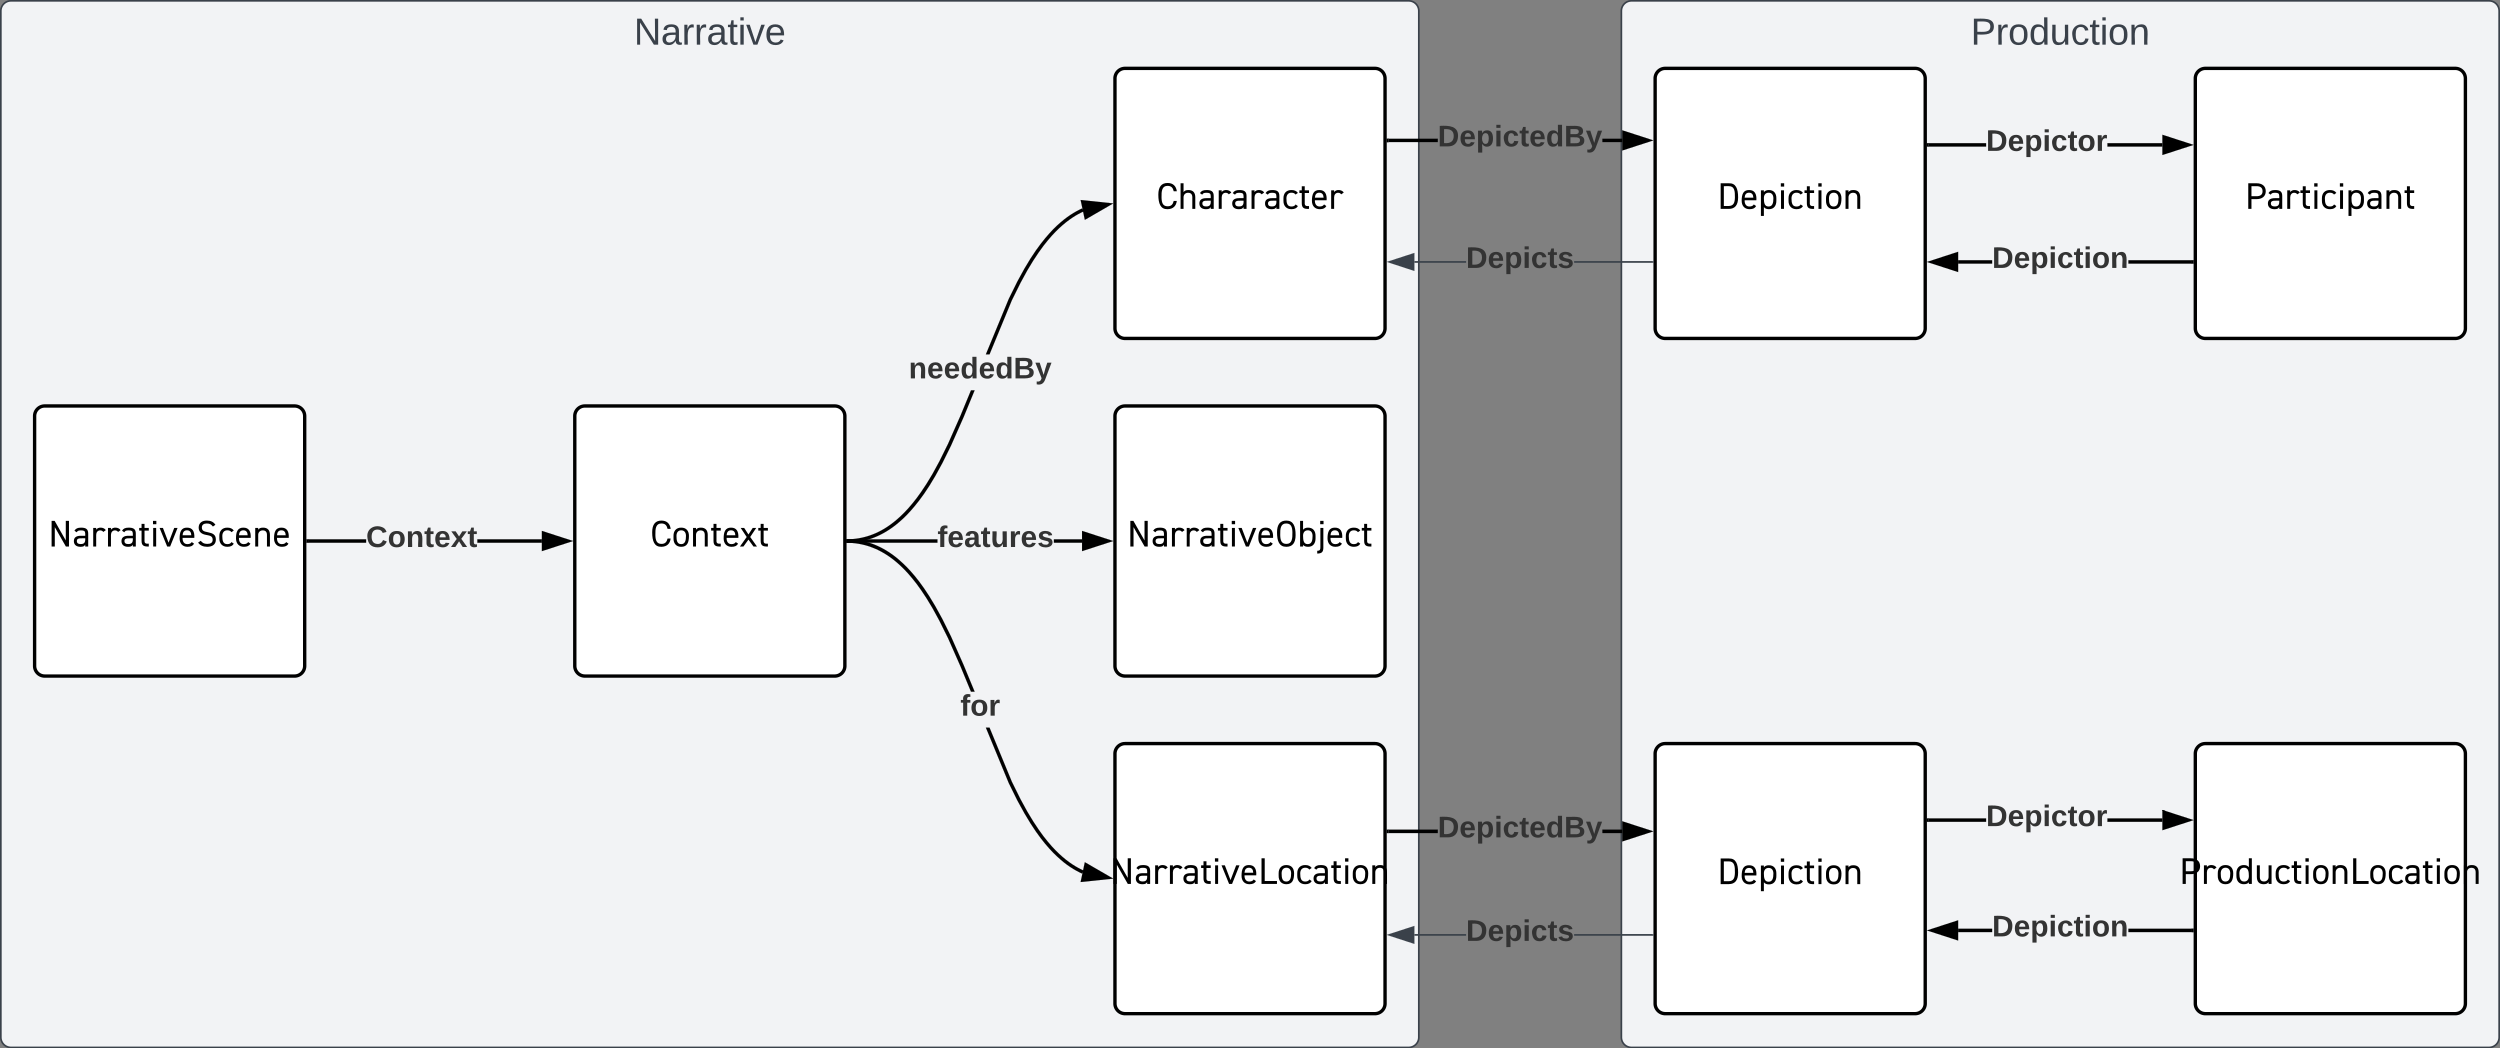 <svg xmlns="http://www.w3.org/2000/svg" xmlns:xlink="http://www.w3.org/1999/xlink" xmlns:lucid="lucid" width="1481" height="621"><rect width="100%" height="100%" fill="#808080" stroke="none"/><g transform="translate(-139.5 -79.5)" lucid:page-tab-id="0_0"><path d="M1100 86a6 6 0 0 1 6-6h508a6 6 0 0 1 6 6v608a6 6 0 0 1-6 6h-508a6 6 0 0 1-6-6z" stroke="#3a414a" fill="#f2f3f5"/><use xlink:href="#a" transform="matrix(1,0,0,1,1108,88) translate(198.975 17.944)"/><path d="M140 86a6 6 0 0 1 6-6h828a6 6 0 0 1 6 6v608a6 6 0 0 1-6 6H146a6 6 0 0 1-6-6z" stroke="#3a414a" fill="#f2f3f5"/><use xlink:href="#b" transform="matrix(1,0,0,1,148,88) translate(367.062 17.944)"/><path d="M160 326a6 6 0 0 1 6-6h148a6 6 0 0 1 6 6v148a6 6 0 0 1-6 6H166a6 6 0 0 1-6-6z" stroke="#000" stroke-width="2" fill="#fff"/><use xlink:href="#c" transform="matrix(1,0,0,1,165,325) translate(3.2 78.249)"/><path d="M480 326a6 6 0 0 1 6-6h148a6 6 0 0 1 6 6v148a6 6 0 0 1-6 6H486a6 6 0 0 1-6-6z" stroke="#000" stroke-width="2" fill="#fff"/><use xlink:href="#d" transform="matrix(1,0,0,1,485,325) translate(39.756 78.249)"/><path d="M710.37 326.54l-7.47 16.9-5.14 10.38-4.15 7.57-3.55 5.88-3.16 4.76L684 376l-2.64 3.32-2.46 2.85-2.3 2.47-2.2 2.15-2.1 1.88-2.02 1.68-1.95 1.48-1.9 1.32-1.85 1.17-1.82 1.05-1.8.94-1.76.83-1.76.74-1.76.65-1.75.57-1.77.5-1.78.4-1.8.35-1.84.27-1.87.2-1.93.12-.95.02-.04-2 .9-.02 1.84-.1 1.8-.2 1.74-.26 1.72-.33 1.7-.4 1.7-.47 1.66-.54 1.68-.63 1.68-.7 1.7-.8 1.72-.9 1.74-1 1.78-1.14 1.83-1.28 1.88-1.43 1.96-1.63 2.04-1.83 2.14-2.1 2.26-2.4 2.4-2.8 2.6-3.26 2.8-3.88 3.12-4.7 3.52-5.8 4.1-7.5 5.1-10.3 7.45-16.84 6.2-15h2.16zm71.1-121.8l-1.57.73-1.72.9-1.74 1-1.78 1.14-1.83 1.28-1.88 1.43-1.96 1.63-2.04 1.83-2.14 2.1-2.26 2.4-2.4 2.8-2.6 3.26-2.8 3.88-3.12 4.7-3.52 5.8-4.1 7.5-5.1 10.3-13.22 32.02h-2.17l13.57-32.85 5.14-10.4 4.15-7.56 3.55-5.88 3.16-4.76L756 224l2.64-3.32 2.46-2.85 2.3-2.47 2.2-2.15 2.1-1.88 2.02-1.68 1.95-1.48 1.9-1.32 1.85-1.17 1.82-1.05 1.8-.94 1.6-.75z" stroke="#000" stroke-width=".05"/><path d="M642.05 400.98L641 401v-2l1-.02z"/><path d="M642.07 401l-1.1.03v-2.05l1.06-.03zm-1.05-1.98v1.96l1-.03-.04-1.95z" stroke="#000" stroke-width=".05"/><path d="M795.84 200.68l-13 7.5-1.92-9.06z"/><path d="M799 200l-16.84 9.74-2.5-11.76zm-15.46 6.63l9.13-5.28-10.5-1.1z" stroke="#000" stroke-width=".05"/><use xlink:href="#e" transform="matrix(1,0,0,1,677.843,289.423) translate(0 14.222)"/><path d="M356.37 401H322v-2h34.37zm104.13 0h-38.2v-2h38.2z" stroke="#000" stroke-width=".05"/><path d="M322.03 401H321v-2h1.03z"/><path d="M322.05 401.02h-1.07v-2.04h1.07zm-1.03-2v1.96h.98v-1.96z" stroke="#000" stroke-width=".05"/><path d="M475.76 400l-14.26 4.63v-9.26z"/><path d="M479 400l-18.5 6v-12zm-16.5 3.26l10.03-3.26-10.03-3.26z" stroke="#000" stroke-width=".05"/><use xlink:href="#f" transform="matrix(1,0,0,1,356.37,389.333) translate(0 14.222)"/><path d="M800 126a6 6 0 0 1 6-6h148a6 6 0 0 1 6 6v148a6 6 0 0 1-6 6H806a6 6 0 0 1-6-6z" stroke="#000" stroke-width="2" fill="#fff"/><use xlink:href="#g" transform="matrix(1,0,0,1,805,125) translate(19.6 78.249)"/><path d="M800 326a6 6 0 0 1 6-6h148a6 6 0 0 1 6 6v148a6 6 0 0 1-6 6H806a6 6 0 0 1-6-6z" stroke="#000" stroke-width="2" fill="#fff"/><use xlink:href="#h" transform="matrix(1,0,0,1,805,325) translate(2.244 78.249)"/><path d="M800 526a6 6 0 0 1 6-6h148a6 6 0 0 1 6 6v148a6 6 0 0 1-6 6H806a6 6 0 0 1-6-6z" stroke="#000" stroke-width="2" fill="#fff"/><use xlink:href="#i" transform="matrix(1,0,0,1,805,525) translate(-7.711 78.133)"/><path d="M694.84 401H642v-2h52.84zm85.66 0h-16.67v-2h16.67z" stroke="#000" stroke-width=".05"/><path d="M642.03 401H641v-2h1.03z"/><path d="M642.05 401.02h-1.07v-2.04h1.07zm-1.02-2v1.96h.97v-1.96z" stroke="#000" stroke-width=".05"/><path d="M795.76 400l-14.26 4.63v-9.26z"/><path d="M799 400l-18.5 6v-12zm-16.5 3.26l10.03-3.26-10.03-3.26z" stroke="#000" stroke-width=".05"/><use xlink:href="#j" transform="matrix(1,0,0,1,694.84,389.333) translate(0 14.222)"/><path d="M738.92 542.6l5.1 10.3 4.1 7.5 3.52 5.8 3.12 4.7 2.8 3.88 2.6 3.27 2.4 2.8 2.26 2.4 2.14 2.1 2.03 1.82 1.95 1.62 1.88 1.42 1.83 1.27 1.78 1.12 1.74 1 1.72.9 1.57.74-.85 1.8-1.6-.74-1.8-.94-1.82-1.05-1.85-1.17-1.9-1.32-1.95-1.48-2-1.68-2.1-1.9-2.2-2.14-2.32-2.47-2.46-2.85-2.64-3.33-2.87-3.96-3.15-4.76-3.56-5.9-4.16-7.55-5.14-10.4-13.57-32.85h2.17zm-95.95-143.56l1.92.12 1.86.2 1.84.27 1.8.34 1.78.42 1.77.48 1.75.57 1.76.66 1.76.75 1.77.83 1.78.94 1.82 1.05 1.85 1.17 1.9 1.32 1.95 1.48 2 1.68 2.1 1.9 2.2 2.14 2.32 2.47 2.46 2.85 2.64 3.33 2.87 3.96 3.15 4.76 3.56 5.9 4.16 7.56 5.14 10.38 7.47 16.9 6.52 15.78h-2.17l-6.2-15-7.44-16.83-5.12-10.3-4.1-7.5-3.52-5.8-3.12-4.7-2.8-3.88-2.6-3.27-2.4-2.8-2.26-2.4-2.14-2.1-2.03-1.82-1.95-1.62-1.88-1.42-1.83-1.27-1.78-1.12-1.74-1-1.72-.9-1.7-.8-1.68-.7-1.68-.64-1.67-.54-1.7-.47-1.7-.4-1.7-.33-1.76-.26-1.78-.2-1.83-.1-.92-.02.04-2z" stroke="#000" stroke-width=".05"/><path d="M642.05 399.02l-.04 2-1-.02v-2z"/><path d="M642.07 399l-.04 2.05-1.05-.03v-2.05zm-1.05 1.98l.96.02.04-1.95-1-.03z" stroke="#000" stroke-width=".05"/><path d="M795.84 599.33l-14.92 1.55 1.93-9.06z"/><path d="M799 600l-19.35 2.02 2.5-11.76zm-16.82-.26l10.5-1.1-9.14-5.27z" stroke="#000" stroke-width=".05"/><use xlink:href="#k" transform="matrix(1,0,0,1,708.411,489.243) translate(0 14.222)"/><path d="M1120 526a6 6 0 0 1 6-6h148a6 6 0 0 1 6 6v148a6 6 0 0 1-6 6h-148a6 6 0 0 1-6-6z" stroke="#000" stroke-width="2" fill="#fff"/><use xlink:href="#l" transform="matrix(1,0,0,1,1125,525) translate(31.944 78.249)"/><path d="M991.24 573H962v-2h29.24zm109.26 0h-11.73v-2h11.73z" stroke="#000" stroke-width=".05"/><path d="M962.03 573H961v-2h1.03z"/><path d="M962.05 573.02h-1.07V571h1.07zm-1.02-2V573h.97V571z" stroke="#000" stroke-width=".05"/><path d="M1115.76 572l-14.26 4.63v-9.26z"/><path d="M1119 572l-18.5 6v-12zm-16.5 3.26l10.03-3.26-10.03-3.26z" stroke="#000" stroke-width=".05"/><use xlink:href="#m" transform="matrix(1,0,0,1,991.236,561.333) translate(0 14.222)"/><path d="M1007.98 633.83h-30.6v-1h30.6zm110.52 0h-46.47v-1h46.47z" stroke="#3a414a" stroke-width=".05" fill="#3a414a"/><path d="M1119 633.83h-.5v-1h.5z" fill="#3a414a"/><path d="M1119.03 633.86h-.57v-1.05h.57zm-.52-1v.95h.47v-.94z" stroke="#3a414a" stroke-width=".05" fill="#3a414a"/><path d="M976.88 637.97l-14.26-4.64 14.26-4.63z" fill="#3a414a"/><path d="M977.38 638.66L961 633.33l16.38-5.32zm-13.14-5.33l12.14 3.95v-7.9z" stroke="#3a414a" stroke-width=".05" fill="#3a414a"/><use xlink:href="#n" transform="matrix(1,0,0,1,1007.975,622.667) translate(0 14.222)"/><path d="M1440 526a6 6 0 0 1 6-6h148a6 6 0 0 1 6 6v148a6 6 0 0 1-6 6h-148a6 6 0 0 1-6-6z" stroke="#000" stroke-width="2" fill="#fff"/><use xlink:href="#o" transform="matrix(1,0,0,1,1445,525) translate(-14.389 78.133)"/><path d="M1316.05 566.33H1282v-2h34.05zm104.45 0h-32.55v-2h32.55z" stroke="#000" stroke-width=".05"/><path d="M1282.03 566.33H1281v-2h1.03z"/><path d="M1282.05 566.36h-1.08v-2.05h1.08zm-1.02-2v1.95h.97v-1.94z" stroke="#000" stroke-width=".05"/><path d="M1435.76 565.33l-14.26 4.64v-9.27z"/><path d="M1439 565.33l-18.5 6v-12zm-16.5 3.26l10.03-3.27-10.03-3.26z" stroke="#000" stroke-width=".05"/><use xlink:href="#p" transform="matrix(1,0,0,1,1316.049,554.667) translate(0 14.222)"/><path d="M1319.63 631.67h-20.13v-2h20.13zm118.37 0h-37.63v-2H1438z" stroke="#000" stroke-width=".05"/><path d="M1439 631.67h-1.03v-2h1.03z"/><path d="M1439.03 631.7h-1.08v-2.06h1.08zm-1.03-2v1.94h.97v-1.95z" stroke="#000" stroke-width=".05"/><path d="M1298.5 635.3l-14.26-4.63 14.26-4.64z"/><path d="M1299.5 636.68l-18.5-6 18.5-6.02zm-12.03-6l10.03 3.25v-6.52z" stroke="#000" stroke-width=".05"/><use xlink:href="#q" transform="matrix(1,0,0,1,1319.628,620) translate(0 14.222)"/><path d="M1120 126a6 6 0 0 1 6-6h148a6 6 0 0 1 6 6v148a6 6 0 0 1-6 6h-148a6 6 0 0 1-6-6z" stroke="#000" stroke-width="2" fill="#fff"/><use xlink:href="#l" transform="matrix(1,0,0,1,1125,125) translate(31.944 78.249)"/><path d="M1440 126a6 6 0 0 1 6-6h148a6 6 0 0 1 6 6v148a6 6 0 0 1-6 6h-148a6 6 0 0 1-6-6z" stroke="#000" stroke-width="2" fill="#fff"/><use xlink:href="#r" transform="matrix(1,0,0,1,1445,125) translate(24.5 78.249)"/><path d="M991.24 163.67H962v-2h29.24zm109.26 0h-11.73v-2h11.73z" stroke="#000" stroke-width=".05"/><path d="M962.03 163.67H961v-2h1.03z"/><path d="M962.05 163.7h-1.07v-2.06h1.07zm-1.02-2v1.94h.97v-1.95z" stroke="#000" stroke-width=".05"/><path d="M1115.76 162.67l-14.26 4.63v-9.27z"/><path d="M1119 162.67l-18.5 6v-12zm-16.5 3.26l10.03-3.26-10.03-3.26z" stroke="#000" stroke-width=".05"/><use xlink:href="#m" transform="matrix(1,0,0,1,991.236,152) translate(0 14.222)"/><path d="M1007.98 235.17h-30.6v-1h30.6zm110.52 0h-46.47v-1h46.47z" stroke="#3a414a" stroke-width=".05" fill="#3a414a"/><path d="M1119 235.17h-.5v-1h.5z" fill="#3a414a"/><path d="M1119.03 235.2h-.57v-1.06h.57zm-.52-1v.94h.47v-.95z" stroke="#3a414a" stroke-width=".05" fill="#3a414a"/><path d="M976.88 239.3l-14.26-4.63 14.26-4.64z" fill="#3a414a"/><path d="M977.38 240L961 234.66l16.38-5.33zm-13.14-5.33l12.14 3.94v-7.88z" stroke="#3a414a" stroke-width=".05" fill="#3a414a"/><use xlink:href="#n" transform="matrix(1,0,0,1,1007.975,224) translate(0 14.222)"/><path d="M1316.05 166.33H1282v-2h34.05zm104.45 0h-32.55v-2h32.55z" stroke="#000" stroke-width=".05"/><path d="M1282.03 166.33H1281v-2h1.03z"/><path d="M1282.05 166.36h-1.08v-2.05h1.08zm-1.02-2v1.95h.97v-1.94z" stroke="#000" stroke-width=".05"/><path d="M1435.76 165.33l-14.26 4.64v-9.27z"/><path d="M1439 165.33l-18.5 6v-12zm-16.5 3.26l10.03-3.27-10.03-3.26z" stroke="#000" stroke-width=".05"/><use xlink:href="#p" transform="matrix(1,0,0,1,1316.049,154.667) translate(0 14.222)"/><path d="M1319.63 235.67h-20.13v-2h20.13zm118.37 0h-37.63v-2H1438z" stroke="#000" stroke-width=".05"/><path d="M1439 235.67h-1.03v-2h1.03z"/><path d="M1439.03 235.7h-1.08v-2.06h1.08zm-1.03-2v1.94h.97v-1.95z" stroke="#000" stroke-width=".05"/><path d="M1298.5 239.3l-14.26-4.63 14.26-4.64z"/><path d="M1299.5 240.68l-18.5-6 18.5-6.03zm-12.03-6l10.03 3.25v-6.52z" stroke="#000" stroke-width=".05"/><use xlink:href="#q" transform="matrix(1,0,0,1,1319.628,224) translate(0 14.222)"/><defs><path fill="#3a414a" d="M30-248c87 1 191-15 191 75 0 78-77 80-158 76V0H30v-248zm33 125c57 0 124 11 124-50 0-59-68-47-124-48v98" id="s"/><path fill="#3a414a" d="M114-163C36-179 61-72 57 0H25l-1-190h30c1 12-1 29 2 39 6-27 23-49 58-41v29" id="t"/><path fill="#3a414a" d="M100-194c62-1 85 37 85 99 1 63-27 99-86 99S16-35 15-95c0-66 28-99 85-99zM99-20c44 1 53-31 53-75 0-43-8-75-51-75s-53 32-53 75 10 74 51 75" id="u"/><path fill="#3a414a" d="M85-194c31 0 48 13 60 33l-1-100h32l1 261h-30c-2-10 0-23-3-31C134-8 116 4 85 4 32 4 16-35 15-94c0-66 23-100 70-100zm9 24c-40 0-46 34-46 75 0 40 6 74 45 74 42 0 51-32 51-76 0-42-9-74-50-73" id="v"/><path fill="#3a414a" d="M84 4C-5 8 30-112 23-190h32v120c0 31 7 50 39 49 72-2 45-101 50-169h31l1 190h-30c-1-10 1-25-2-33-11 22-28 36-60 37" id="w"/><path fill="#3a414a" d="M96-169c-40 0-48 33-48 73s9 75 48 75c24 0 41-14 43-38l32 2c-6 37-31 61-74 61-59 0-76-41-82-99-10-93 101-131 147-64 4 7 5 14 7 22l-32 3c-4-21-16-35-41-35" id="x"/><path fill="#3a414a" d="M59-47c-2 24 18 29 38 22v24C64 9 27 4 27-40v-127H5v-23h24l9-43h21v43h35v23H59v120" id="y"/><path fill="#3a414a" d="M24-231v-30h32v30H24zM24 0v-190h32V0H24" id="z"/><path fill="#3a414a" d="M117-194c89-4 53 116 60 194h-32v-121c0-31-8-49-39-48C34-167 62-67 57 0H25l-1-190h30c1 10-1 24 2 32 11-22 29-35 61-36" id="A"/><g id="a"><use transform="matrix(0.062,0,0,0.062,0,0)" xlink:href="#s"/><use transform="matrix(0.062,0,0,0.062,14.815,0)" xlink:href="#t"/><use transform="matrix(0.062,0,0,0.062,22.16,0)" xlink:href="#u"/><use transform="matrix(0.062,0,0,0.062,34.506,0)" xlink:href="#v"/><use transform="matrix(0.062,0,0,0.062,46.852,0)" xlink:href="#w"/><use transform="matrix(0.062,0,0,0.062,59.198,0)" xlink:href="#x"/><use transform="matrix(0.062,0,0,0.062,70.309,0)" xlink:href="#y"/><use transform="matrix(0.062,0,0,0.062,76.481,0)" xlink:href="#z"/><use transform="matrix(0.062,0,0,0.062,81.358,0)" xlink:href="#u"/><use transform="matrix(0.062,0,0,0.062,93.704,0)" xlink:href="#A"/></g><path fill="#3a414a" d="M190 0L58-211 59 0H30v-248h39L202-35l-2-213h31V0h-41" id="B"/><path fill="#3a414a" d="M141-36C126-15 110 5 73 4 37 3 15-17 15-53c-1-64 63-63 125-63 3-35-9-54-41-54-24 1-41 7-42 31l-33-3c5-37 33-52 76-52 45 0 72 20 72 64v82c-1 20 7 32 28 27v20c-31 9-61-2-59-35zM48-53c0 20 12 33 32 33 41-3 63-29 60-74-43 2-92-5-92 41" id="C"/><path fill="#3a414a" d="M108 0H70L1-190h34L89-25l56-165h34" id="D"/><path fill="#3a414a" d="M100-194c63 0 86 42 84 106H49c0 40 14 67 53 68 26 1 43-12 49-29l28 8c-11 28-37 45-77 45C44 4 14-33 15-96c1-61 26-98 85-98zm52 81c6-60-76-77-97-28-3 7-6 17-6 28h103" id="E"/><g id="b"><use transform="matrix(0.062,0,0,0.062,0,0)" xlink:href="#B"/><use transform="matrix(0.062,0,0,0.062,15.988,0)" xlink:href="#C"/><use transform="matrix(0.062,0,0,0.062,28.333,0)" xlink:href="#t"/><use transform="matrix(0.062,0,0,0.062,35.679,0)" xlink:href="#t"/><use transform="matrix(0.062,0,0,0.062,43.025,0)" xlink:href="#C"/><use transform="matrix(0.062,0,0,0.062,55.37,0)" xlink:href="#y"/><use transform="matrix(0.062,0,0,0.062,61.543,0)" xlink:href="#z"/><use transform="matrix(0.062,0,0,0.062,66.42,0)" xlink:href="#D"/><use transform="matrix(0.062,0,0,0.062,77.531,0)" xlink:href="#E"/></g><path d="M467-163v-527h86V0h-84L171-522V0H85v-690h82" id="F"/><path d="M219 8C111 9 40-44 40-146c0-95 62-143 187-143h119v-58c-2-74-33-85-111-87-71 1-91 8-120 51l-60-42c37-60 84-82 181-83 128 1 190 38 190 161V0h-80v-49C318-4 291 7 219 8zm0-74c103 2 133-44 127-155-96 5-231-25-226 77 0 52 33 78 99 78" id="G"/><path d="M252-434c-66-1-107 53-107 121V0H65v-500h80v49c48-85 215-70 259 11l-68 48c-20-28-48-42-84-42" id="H"/><path d="M280 0C145 6 85-24 85-154v-274H21v-72h64v-110h80v110h115v72H165v254c-6 91 28 102 115 98V0" id="I"/><path d="M160 0H80v-500h80V0zm5-600H75v-90h90v90" id="J"/><path d="M252-102l152-398h90L294 0h-80L10-500h90" id="K"/><path d="M120-232c-4 96 38 168 128 168 58 0 98-19 119-56l62 44C394-17 345 7 254 8 120 9 40-82 40-218c0-172 41-291 198-290 154-1 209 109 198 276H120zm118-204c-73 0-113 45-118 134h235c-4-89-43-134-117-134" id="L"/><path d="M60-512c2-121 91-189 223-186 103 0 179 38 228 113l-67 48c-43-53-76-82-164-83-78 0-134 33-134 108 0 95 67 108 163 128 130 27 214 62 214 199C523-55 430 7 291 8 179 8 97-30 45-105l71-49c49 56 80 82 175 84 97 0 146-37 146-111 0-94-64-111-163-129-143-22-214-89-214-202" id="M"/><path d="M120-284c0 125 20 222 136 220 55 0 92-19 111-56l62 44C399-20 341 8 256 8 121 9 38-82 40-218v-66c-1-138 79-225 216-224 79 0 136 26 173 78l-63 44c-23-33-60-50-110-50-88-1-136 62-136 152" id="N"/><path d="M267-434c-71-1-122 51-122 122V0H65v-500h80v49c30-42 62-56 134-57 121 1 182 70 182 196V0h-80v-311c0-82-38-123-114-123" id="O"/><g id="c"><use transform="matrix(0.022,0,0,0.022,0,0)" xlink:href="#F"/><use transform="matrix(0.022,0,0,0.022,14.178,0)" xlink:href="#G"/><use transform="matrix(0.022,0,0,0.022,25.089,0)" xlink:href="#H"/><use transform="matrix(0.022,0,0,0.022,33.844,0)" xlink:href="#H"/><use transform="matrix(0.022,0,0,0.022,42.378,0)" xlink:href="#G"/><use transform="matrix(0.022,0,0,0.022,53.289,0)" xlink:href="#I"/><use transform="matrix(0.022,0,0,0.022,60.289,0)" xlink:href="#J"/><use transform="matrix(0.022,0,0,0.022,65.622,0)" xlink:href="#K"/><use transform="matrix(0.022,0,0,0.022,76.822,0)" xlink:href="#L"/><use transform="matrix(0.022,0,0,0.022,87.667,0)" xlink:href="#M"/><use transform="matrix(0.022,0,0,0.022,100.356,0)" xlink:href="#N"/><use transform="matrix(0.022,0,0,0.022,110.222,0)" xlink:href="#L"/><use transform="matrix(0.022,0,0,0.022,121.067,0)" xlink:href="#O"/><use transform="matrix(0.022,0,0,0.022,132.756,0)" xlink:href="#L"/></g><path d="M547-215C530-77 448 4 300 8 108 13 50-143 50-383c0-210 83-315 250-315 149 1 229 86 248 223h-84c-21-92-62-144-164-145-154-2-168 142-164 313 3 144 36 237 164 237 102 0 143-55 164-145h83" id="P"/><path d="M248-508c135-1 208 86 208 224C456-109 409 9 248 8 115 9 38-82 40-218v-66c-2-136 75-225 208-224zM120-284c0 121 16 221 128 220 106-1 128-100 128-220 0-90-42-152-128-152-85 0-128 63-128 152" id="Q"/><path d="M286-256L468 0h-94L239-186 104 0H10l182-256L30-500h94l115 177 115-177h94" id="R"/><g id="d"><use transform="matrix(0.022,0,0,0.022,0,0)" xlink:href="#P"/><use transform="matrix(0.022,0,0,0.022,12.844,0)" xlink:href="#Q"/><use transform="matrix(0.022,0,0,0.022,23.867,0)" xlink:href="#O"/><use transform="matrix(0.022,0,0,0.022,35.556,0)" xlink:href="#I"/><use transform="matrix(0.022,0,0,0.022,42.556,0)" xlink:href="#L"/><use transform="matrix(0.022,0,0,0.022,52.867,0)" xlink:href="#R"/><use transform="matrix(0.022,0,0,0.022,63.489,0)" xlink:href="#I"/></g><path fill="#333" d="M135-194c87-1 58 113 63 194h-50c-7-57 23-157-34-157-59 0-34 97-39 157H25l-1-190h47c2 12-1 28 3 38 12-26 28-41 61-42" id="S"/><path fill="#333" d="M185-48c-13 30-37 53-82 52C43 2 14-33 14-96s30-98 90-98c62 0 83 45 84 108H66c0 31 8 55 39 56 18 0 30-7 34-22zm-45-69c5-46-57-63-70-21-2 6-4 13-4 21h74" id="T"/><path fill="#333" d="M88-194c31-1 46 15 58 34l-1-101h50l1 261h-48c-2-10 0-23-3-31C134-8 116 4 84 4 32 4 16-41 15-95c0-56 19-97 73-99zm17 164c33 0 40-30 41-66 1-37-9-64-41-64s-38 30-39 65c0 43 13 65 39 65" id="U"/><path fill="#333" d="M182-130c37 4 62 22 62 59C244 23 116-4 24 0v-248c84 5 203-23 205 63 0 31-19 50-47 55zM76-148c40-3 101 13 101-30 0-44-60-28-101-31v61zm0 110c48-3 116 14 116-37 0-48-69-32-116-35v72" id="V"/><path fill="#333" d="M123 10C108 53 80 86 19 72V37c35 8 53-11 59-39L3-190h52l48 148c12-52 28-100 44-148h51" id="W"/><g id="e"><use transform="matrix(0.049,0,0,0.049,0,0)" xlink:href="#S"/><use transform="matrix(0.049,0,0,0.049,10.815,0)" xlink:href="#T"/><use transform="matrix(0.049,0,0,0.049,20.691,0)" xlink:href="#T"/><use transform="matrix(0.049,0,0,0.049,30.568,0)" xlink:href="#U"/><use transform="matrix(0.049,0,0,0.049,41.383,0)" xlink:href="#T"/><use transform="matrix(0.049,0,0,0.049,51.259,0)" xlink:href="#U"/><use transform="matrix(0.049,0,0,0.049,62.074,0)" xlink:href="#V"/><use transform="matrix(0.049,0,0,0.049,74.864,0)" xlink:href="#W"/></g><path fill="#333" d="M67-125c0 53 21 87 73 88 37 1 54-22 65-47l45 17C233-25 199 4 140 4 58 4 20-42 15-125 8-235 124-281 211-232c18 10 29 29 36 50l-46 12c-8-25-30-41-62-41-52 0-71 34-72 86" id="X"/><path fill="#333" d="M110-194c64 0 96 36 96 99 0 64-35 99-97 99-61 0-95-36-95-99 0-62 34-99 96-99zm-1 164c35 0 45-28 45-65 0-40-10-65-43-65-34 0-45 26-45 65 0 36 10 65 43 65" id="Y"/><path fill="#333" d="M115-3C79 11 28 4 28-45v-112H4v-33h27l15-45h31v45h36v33H77v99c-1 23 16 31 38 25v30" id="Z"/><path fill="#333" d="M144 0l-44-69L55 0H2l70-98-66-92h53l41 62 40-62h54l-67 91 71 99h-54" id="aa"/><g id="f"><use transform="matrix(0.049,0,0,0.049,0,0)" xlink:href="#X"/><use transform="matrix(0.049,0,0,0.049,12.79,0)" xlink:href="#Y"/><use transform="matrix(0.049,0,0,0.049,23.605,0)" xlink:href="#S"/><use transform="matrix(0.049,0,0,0.049,34.42,0)" xlink:href="#Z"/><use transform="matrix(0.049,0,0,0.049,40.296,0)" xlink:href="#T"/><use transform="matrix(0.049,0,0,0.049,50.173,0)" xlink:href="#aa"/><use transform="matrix(0.049,0,0,0.049,60.049,0)" xlink:href="#Z"/></g><path d="M267-434c-71-1-122 51-122 122V0H65v-690h80v239c30-42 62-56 134-57 121 1 182 70 182 196V0h-80v-311c0-82-38-123-114-123" id="ab"/><g id="g"><use transform="matrix(0.022,0,0,0.022,0,0)" xlink:href="#P"/><use transform="matrix(0.022,0,0,0.022,12.844,0)" xlink:href="#ab"/><use transform="matrix(0.022,0,0,0.022,24.533,0)" xlink:href="#G"/><use transform="matrix(0.022,0,0,0.022,35.444,0)" xlink:href="#H"/><use transform="matrix(0.022,0,0,0.022,43.978,0)" xlink:href="#G"/><use transform="matrix(0.022,0,0,0.022,54.889,0)" xlink:href="#H"/><use transform="matrix(0.022,0,0,0.022,63.422,0)" xlink:href="#G"/><use transform="matrix(0.022,0,0,0.022,74.333,0)" xlink:href="#N"/><use transform="matrix(0.022,0,0,0.022,84.2,0)" xlink:href="#I"/><use transform="matrix(0.022,0,0,0.022,91.2,0)" xlink:href="#L"/><use transform="matrix(0.022,0,0,0.022,102.044,0)" xlink:href="#H"/></g><path d="M300-698c192 0 250 151 250 391C550-97 467 8 300 8 108 8 50-143 50-383c0-210 83-315 250-315zm0 78c-154-3-168 142-164 313 3 144 36 235 164 237 154 3 168-142 164-313-3-144-36-235-164-237" id="ac"/><path d="M481-218C482-85 412 9 281 8 217 8 172-9 145-44V0H65v-690h80v240c28-39 73-58 136-58 130 0 202 89 200 224v66zm-336-73c0 124 14 228 128 227 106-1 128-100 128-220 0-90-42-152-128-152-83 0-128 59-128 145" id="ad"/><path d="M0 116c75-1 85-30 85-100v-516h80V36c-2 115-46 153-165 154v-74zm170-716H80v-90h90v90" id="ae"/><g id="h"><use transform="matrix(0.022,0,0,0.022,0,0)" xlink:href="#F"/><use transform="matrix(0.022,0,0,0.022,14.178,0)" xlink:href="#G"/><use transform="matrix(0.022,0,0,0.022,25.089,0)" xlink:href="#H"/><use transform="matrix(0.022,0,0,0.022,33.844,0)" xlink:href="#H"/><use transform="matrix(0.022,0,0,0.022,42.378,0)" xlink:href="#G"/><use transform="matrix(0.022,0,0,0.022,53.289,0)" xlink:href="#I"/><use transform="matrix(0.022,0,0,0.022,60.289,0)" xlink:href="#J"/><use transform="matrix(0.022,0,0,0.022,65.622,0)" xlink:href="#K"/><use transform="matrix(0.022,0,0,0.022,76.822,0)" xlink:href="#L"/><use transform="matrix(0.022,0,0,0.022,87.667,0)" xlink:href="#ac"/><use transform="matrix(0.022,0,0,0.022,101,0)" xlink:href="#ad"/><use transform="matrix(0.022,0,0,0.022,112.578,0)" xlink:href="#ae"/><use transform="matrix(0.022,0,0,0.022,117.8,0)" xlink:href="#L"/><use transform="matrix(0.022,0,0,0.022,128.644,0)" xlink:href="#N"/><use transform="matrix(0.022,0,0,0.022,138.511,0)" xlink:href="#I"/></g><path d="M85-690h86v612h330V0H85v-690" id="af"/><g id="i"><use transform="matrix(0.022,0,0,0.022,0,0)" xlink:href="#F"/><use transform="matrix(0.022,0,0,0.022,14.178,0)" xlink:href="#G"/><use transform="matrix(0.022,0,0,0.022,25.089,0)" xlink:href="#H"/><use transform="matrix(0.022,0,0,0.022,33.844,0)" xlink:href="#H"/><use transform="matrix(0.022,0,0,0.022,42.378,0)" xlink:href="#G"/><use transform="matrix(0.022,0,0,0.022,53.289,0)" xlink:href="#I"/><use transform="matrix(0.022,0,0,0.022,60.289,0)" xlink:href="#J"/><use transform="matrix(0.022,0,0,0.022,65.622,0)" xlink:href="#K"/><use transform="matrix(0.022,0,0,0.022,76.822,0)" xlink:href="#L"/><use transform="matrix(0.022,0,0,0.022,87.667,0)" xlink:href="#af"/><use transform="matrix(0.022,0,0,0.022,98.8,0)" xlink:href="#Q"/><use transform="matrix(0.022,0,0,0.022,109.822,0)" xlink:href="#N"/><use transform="matrix(0.022,0,0,0.022,119.467,0)" xlink:href="#G"/><use transform="matrix(0.022,0,0,0.022,130.378,0)" xlink:href="#I"/><use transform="matrix(0.022,0,0,0.022,137.378,0)" xlink:href="#J"/><use transform="matrix(0.022,0,0,0.022,142.711,0)" xlink:href="#Q"/><use transform="matrix(0.022,0,0,0.022,153.733,0)" xlink:href="#O"/></g><path fill="#333" d="M121-226c-27-7-43 5-38 36h38v33H83V0H34v-157H6v-33h28c-9-59 32-81 87-68v32" id="ag"/><path fill="#333" d="M133-34C117-15 103 5 69 4 32 3 11-16 11-54c-1-60 55-63 116-61 1-26-3-47-28-47-18 1-26 9-28 27l-52-2c7-38 36-58 82-57s74 22 75 68l1 82c-1 14 12 18 25 15v27c-30 8-71 5-69-32zm-48 3c29 0 43-24 42-57-32 0-66-3-65 30 0 17 8 27 23 27" id="ah"/><path fill="#333" d="M85 4C-2 5 27-109 22-190h50c7 57-23 150 33 157 60-5 35-97 40-157h50l1 190h-47c-2-12 1-28-3-38-12 25-28 42-61 42" id="ai"/><path fill="#333" d="M135-150c-39-12-60 13-60 57V0H25l-1-190h47c2 13-1 29 3 40 6-28 27-53 61-41v41" id="aj"/><path fill="#333" d="M137-138c1-29-70-34-71-4 15 46 118 7 119 86 1 83-164 76-172 9l43-7c4 19 20 25 44 25 33 8 57-30 24-41C81-84 22-81 20-136c-2-80 154-74 161-7" id="ak"/><g id="j"><use transform="matrix(0.049,0,0,0.049,0,0)" xlink:href="#ag"/><use transform="matrix(0.049,0,0,0.049,5.877,0)" xlink:href="#T"/><use transform="matrix(0.049,0,0,0.049,15.753,0)" xlink:href="#ah"/><use transform="matrix(0.049,0,0,0.049,25.63,0)" xlink:href="#Z"/><use transform="matrix(0.049,0,0,0.049,31.506,0)" xlink:href="#ai"/><use transform="matrix(0.049,0,0,0.049,42.321,0)" xlink:href="#aj"/><use transform="matrix(0.049,0,0,0.049,49.235,0)" xlink:href="#T"/><use transform="matrix(0.049,0,0,0.049,59.111,0)" xlink:href="#ak"/></g><g id="k"><use transform="matrix(0.049,0,0,0.049,0,0)" xlink:href="#ag"/><use transform="matrix(0.049,0,0,0.049,5.877,0)" xlink:href="#Y"/><use transform="matrix(0.049,0,0,0.049,16.691,0)" xlink:href="#aj"/></g><path d="M305 0H85v-690h220c190-7 250 145 250 381C555-103 472 0 305 0zm164-309c3-169-10-305-164-303H171v534h134c129-5 161-87 164-231" id="al"/><path d="M481-218C482-85 412 9 281 8c-63 0-108-19-136-58v240H65v-690h80v50c28-39 73-58 136-58 130 0 202 89 200 224v66zm-336-73c0 124 14 228 128 227 106-1 128-100 128-220 0-90-42-152-128-152-83 0-128 59-128 145" id="am"/><g id="l"><use transform="matrix(0.022,0,0,0.022,0,0)" xlink:href="#al"/><use transform="matrix(0.022,0,0,0.022,13.444,0)" xlink:href="#L"/><use transform="matrix(0.022,0,0,0.022,24.289,0)" xlink:href="#am"/><use transform="matrix(0.022,0,0,0.022,35.867,0)" xlink:href="#J"/><use transform="matrix(0.022,0,0,0.022,41.2,0)" xlink:href="#N"/><use transform="matrix(0.022,0,0,0.022,51.067,0)" xlink:href="#I"/><use transform="matrix(0.022,0,0,0.022,58.067,0)" xlink:href="#J"/><use transform="matrix(0.022,0,0,0.022,63.4,0)" xlink:href="#Q"/><use transform="matrix(0.022,0,0,0.022,74.422,0)" xlink:href="#O"/></g><path fill="#333" d="M24-248c120-7 223 5 221 122C244-46 201 0 124 0H24v-248zM76-40c74 7 117-18 117-86 0-67-45-88-117-82v168" id="an"/><path fill="#333" d="M135-194c53 0 70 44 70 98 0 56-19 98-73 100-31 1-45-17-59-34 3 33 2 69 2 105H25l-1-265h48c2 10 0 23 3 31 11-24 29-35 60-35zM114-30c33 0 39-31 40-66 0-38-9-64-40-64-56 0-55 130 0 130" id="ao"/><path fill="#333" d="M25-224v-37h50v37H25zM25 0v-190h50V0H25" id="ap"/><path fill="#333" d="M190-63c-7 42-38 67-86 67-59 0-84-38-90-98-12-110 154-137 174-36l-49 2c-2-19-15-32-35-32-30 0-35 28-38 64-6 74 65 87 74 30" id="aq"/><g id="m"><use transform="matrix(0.049,0,0,0.049,0,0)" xlink:href="#an"/><use transform="matrix(0.049,0,0,0.049,12.79,0)" xlink:href="#T"/><use transform="matrix(0.049,0,0,0.049,22.667,0)" xlink:href="#ao"/><use transform="matrix(0.049,0,0,0.049,33.481,0)" xlink:href="#ap"/><use transform="matrix(0.049,0,0,0.049,38.42,0)" xlink:href="#aq"/><use transform="matrix(0.049,0,0,0.049,48.296,0)" xlink:href="#Z"/><use transform="matrix(0.049,0,0,0.049,54.173,0)" xlink:href="#T"/><use transform="matrix(0.049,0,0,0.049,64.049,0)" xlink:href="#U"/><use transform="matrix(0.049,0,0,0.049,74.864,0)" xlink:href="#V"/><use transform="matrix(0.049,0,0,0.049,87.654,0)" xlink:href="#W"/></g><g id="n"><use transform="matrix(0.049,0,0,0.049,0,0)" xlink:href="#an"/><use transform="matrix(0.049,0,0,0.049,12.79,0)" xlink:href="#T"/><use transform="matrix(0.049,0,0,0.049,22.667,0)" xlink:href="#ao"/><use transform="matrix(0.049,0,0,0.049,33.481,0)" xlink:href="#ap"/><use transform="matrix(0.049,0,0,0.049,38.42,0)" xlink:href="#aq"/><use transform="matrix(0.049,0,0,0.049,48.296,0)" xlink:href="#Z"/><use transform="matrix(0.049,0,0,0.049,54.173,0)" xlink:href="#ak"/></g><path d="M556-476c0 141-103 215-251 213H171V0H85v-690h220c148-2 251 72 251 214zM171-612v271h134c110 0 165-45 165-135 0-91-55-136-165-136H171" id="ar"/><path d="M40-284c-2-134 70-224 200-224 63 0 108 19 136 58v-240h80V0h-80v-44C349-9 304 8 240 8 109 9 39-85 40-218v-66zm80 0c0 120 21 219 128 220 85 1 128-60 128-147 0-124-16-226-128-225-86 0-128 62-128 152" id="as"/><path d="M259-66c71 1 122-51 122-122v-312h80V0h-80v-49C351-7 319 7 247 8 126 7 65-62 65-188v-312h80v311c0 82 38 123 114 123" id="at"/><g id="o"><use transform="matrix(0.022,0,0,0.022,0,0)" xlink:href="#ar"/><use transform="matrix(0.022,0,0,0.022,13.067,0)" xlink:href="#H"/><use transform="matrix(0.022,0,0,0.022,21.822,0)" xlink:href="#Q"/><use transform="matrix(0.022,0,0,0.022,32.844,0)" xlink:href="#as"/><use transform="matrix(0.022,0,0,0.022,44.422,0)" xlink:href="#at"/><use transform="matrix(0.022,0,0,0.022,56.111,0)" xlink:href="#N"/><use transform="matrix(0.022,0,0,0.022,65.978,0)" xlink:href="#I"/><use transform="matrix(0.022,0,0,0.022,72.978,0)" xlink:href="#J"/><use transform="matrix(0.022,0,0,0.022,78.311,0)" xlink:href="#Q"/><use transform="matrix(0.022,0,0,0.022,89.333,0)" xlink:href="#O"/><use transform="matrix(0.022,0,0,0.022,101.022,0)" xlink:href="#af"/><use transform="matrix(0.022,0,0,0.022,112.156,0)" xlink:href="#Q"/><use transform="matrix(0.022,0,0,0.022,123.178,0)" xlink:href="#N"/><use transform="matrix(0.022,0,0,0.022,132.822,0)" xlink:href="#G"/><use transform="matrix(0.022,0,0,0.022,143.733,0)" xlink:href="#I"/><use transform="matrix(0.022,0,0,0.022,150.733,0)" xlink:href="#J"/><use transform="matrix(0.022,0,0,0.022,156.067,0)" xlink:href="#Q"/><use transform="matrix(0.022,0,0,0.022,167.089,0)" xlink:href="#O"/></g><g id="p"><use transform="matrix(0.049,0,0,0.049,0,0)" xlink:href="#an"/><use transform="matrix(0.049,0,0,0.049,12.79,0)" xlink:href="#T"/><use transform="matrix(0.049,0,0,0.049,22.667,0)" xlink:href="#ao"/><use transform="matrix(0.049,0,0,0.049,33.481,0)" xlink:href="#ap"/><use transform="matrix(0.049,0,0,0.049,38.42,0)" xlink:href="#aq"/><use transform="matrix(0.049,0,0,0.049,48.296,0)" xlink:href="#Z"/><use transform="matrix(0.049,0,0,0.049,54.173,0)" xlink:href="#Y"/><use transform="matrix(0.049,0,0,0.049,64.988,0)" xlink:href="#aj"/></g><g id="q"><use transform="matrix(0.049,0,0,0.049,0,0)" xlink:href="#an"/><use transform="matrix(0.049,0,0,0.049,12.79,0)" xlink:href="#T"/><use transform="matrix(0.049,0,0,0.049,22.667,0)" xlink:href="#ao"/><use transform="matrix(0.049,0,0,0.049,33.481,0)" xlink:href="#ap"/><use transform="matrix(0.049,0,0,0.049,38.42,0)" xlink:href="#aq"/><use transform="matrix(0.049,0,0,0.049,48.296,0)" xlink:href="#Z"/><use transform="matrix(0.049,0,0,0.049,54.173,0)" xlink:href="#ap"/><use transform="matrix(0.049,0,0,0.049,59.111,0)" xlink:href="#Y"/><use transform="matrix(0.049,0,0,0.049,69.926,0)" xlink:href="#S"/></g><g id="r"><use transform="matrix(0.022,0,0,0.022,0,0)" xlink:href="#ar"/><use transform="matrix(0.022,0,0,0.022,12.622,0)" xlink:href="#G"/><use transform="matrix(0.022,0,0,0.022,23.533,0)" xlink:href="#H"/><use transform="matrix(0.022,0,0,0.022,32.289,0)" xlink:href="#I"/><use transform="matrix(0.022,0,0,0.022,39.289,0)" xlink:href="#J"/><use transform="matrix(0.022,0,0,0.022,44.622,0)" xlink:href="#N"/><use transform="matrix(0.022,0,0,0.022,54.489,0)" xlink:href="#J"/><use transform="matrix(0.022,0,0,0.022,59.822,0)" xlink:href="#am"/><use transform="matrix(0.022,0,0,0.022,71.4,0)" xlink:href="#G"/><use transform="matrix(0.022,0,0,0.022,82.311,0)" xlink:href="#O"/><use transform="matrix(0.022,0,0,0.022,94,0)" xlink:href="#I"/></g></defs></g></svg>